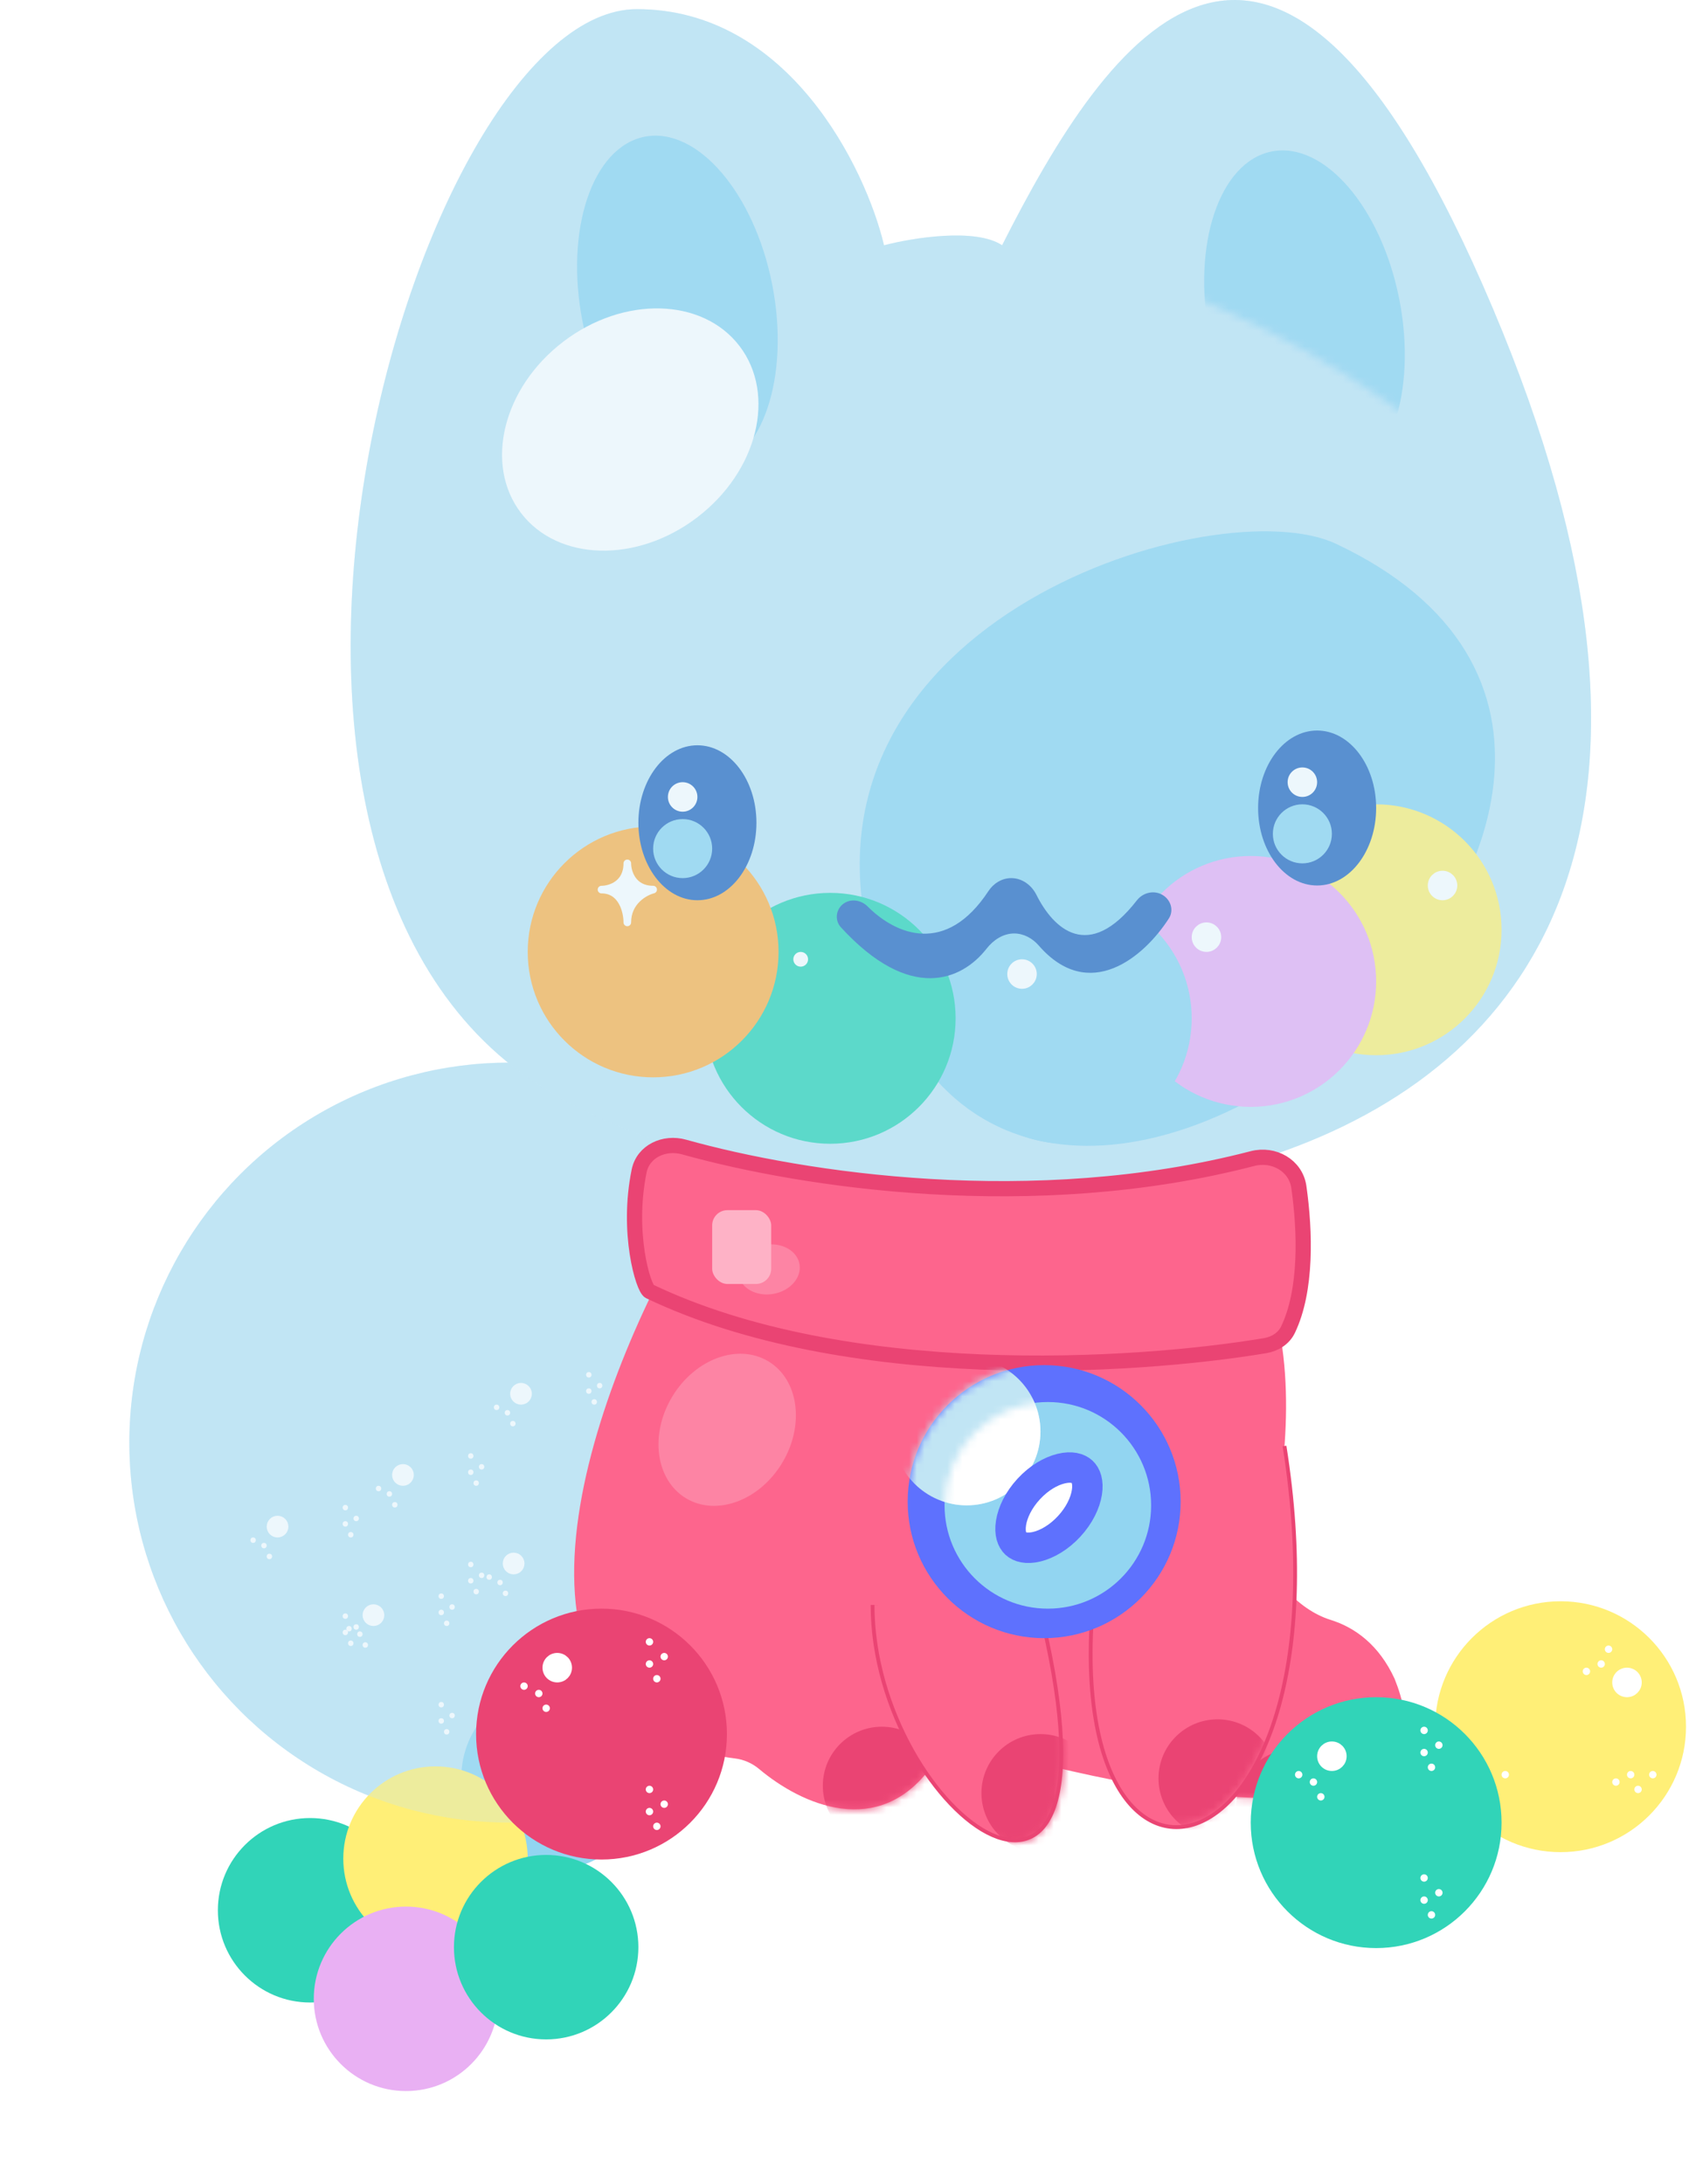 <svg width="222" height="287" viewBox="0 0 222 287" fill="none" xmlns="http://www.w3.org/2000/svg">
<circle cx="66.939" cy="189.576" r="49.939" fill="#C1E5F4"/>
<g filter="url(#filter0_dddd_1550_6618)">
<circle cx="40.757" cy="207.031" r="12.121" transform="rotate(-90 40.757 207.031)" fill="#31D4B8"/>
</g>
<circle cx="36.48" cy="200.614" r="0.926" transform="rotate(-90 36.48 200.614)" fill="white" stroke="white"/>
<circle cx="33.271" cy="202.396" r="0.357" transform="rotate(-90 33.271 202.396)" fill="white"/>
<circle cx="34.696" cy="203.109" r="0.357" transform="rotate(-90 34.696 203.109)" fill="white"/>
<circle cx="35.41" cy="204.535" r="0.357" transform="rotate(-90 35.41 204.535)" fill="white"/>
<circle cx="45.392" cy="198.118" r="0.357" transform="rotate(-90 45.392 198.118)" fill="white"/>
<circle cx="45.392" cy="200.257" r="0.357" transform="rotate(-90 45.392 200.257)" fill="white"/>
<circle cx="46.105" cy="201.683" r="0.357" transform="rotate(-90 46.105 201.683)" fill="white"/>
<circle r="0.357" transform="matrix(0 -1 -1 0 46.818 199.544)" fill="white"/>
<circle cx="45.392" cy="212.378" r="0.357" transform="rotate(-90 45.392 212.378)" fill="white"/>
<circle cx="45.392" cy="214.518" r="0.357" transform="rotate(-90 45.392 214.518)" fill="white"/>
<circle cx="46.105" cy="215.943" r="0.357" transform="rotate(-90 46.105 215.943)" fill="white"/>
<circle r="0.357" transform="matrix(0 -1 -1 0 46.818 213.805)" fill="white"/>
<g filter="url(#filter1_dddd_1550_6618)">
<circle cx="72.757" cy="189.576" r="12.121" transform="rotate(-90 72.757 189.576)" fill="#92D5F1"/>
</g>
<circle cx="68.48" cy="183.159" r="0.926" transform="rotate(-90 68.48 183.159)" fill="white" stroke="white"/>
<circle cx="65.271" cy="184.941" r="0.357" transform="rotate(-90 65.271 184.941)" fill="white"/>
<circle cx="66.696" cy="185.654" r="0.357" transform="rotate(-90 66.696 185.654)" fill="white"/>
<circle cx="67.41" cy="187.081" r="0.357" transform="rotate(-90 67.41 187.081)" fill="white"/>
<circle cx="77.392" cy="180.664" r="0.357" transform="rotate(-90 77.392 180.664)" fill="white"/>
<circle cx="77.392" cy="182.803" r="0.357" transform="rotate(-90 77.392 182.803)" fill="white"/>
<circle cx="78.105" cy="184.228" r="0.357" transform="rotate(-90 78.105 184.228)" fill="white"/>
<circle r="0.357" transform="matrix(0 -1 -1 0 78.818 182.089)" fill="white"/>
<circle cx="77.392" cy="194.924" r="0.357" transform="rotate(-90 77.392 194.924)" fill="white"/>
<circle cx="77.392" cy="197.062" r="0.357" transform="rotate(-90 77.392 197.062)" fill="white"/>
<circle cx="78.105" cy="198.489" r="0.357" transform="rotate(-90 78.105 198.489)" fill="white"/>
<circle r="0.357" transform="matrix(0 -1 -1 0 78.818 196.35)" fill="white"/>
<g filter="url(#filter2_dddd_1550_6618)">
<circle cx="57.242" cy="200.243" r="12.121" transform="rotate(-90 57.242 200.243)" fill="#FFEF77"/>
</g>
<circle cx="52.964" cy="193.825" r="0.926" transform="rotate(-90 52.964 193.825)" fill="white" stroke="white"/>
<circle cx="49.755" cy="195.608" r="0.357" transform="rotate(-90 49.755 195.608)" fill="white"/>
<circle cx="51.181" cy="196.321" r="0.357" transform="rotate(-90 51.181 196.321)" fill="white"/>
<circle cx="51.895" cy="197.747" r="0.357" transform="rotate(-90 51.895 197.747)" fill="white"/>
<circle cx="61.876" cy="191.33" r="0.357" transform="rotate(-90 61.876 191.33)" fill="white"/>
<circle cx="61.876" cy="193.469" r="0.357" transform="rotate(-90 61.876 193.469)" fill="white"/>
<circle cx="62.589" cy="194.895" r="0.357" transform="rotate(-90 62.589 194.895)" fill="white"/>
<circle r="0.357" transform="matrix(0 -1 -1 0 63.303 192.756)" fill="white"/>
<circle cx="61.876" cy="205.59" r="0.357" transform="rotate(-90 61.876 205.59)" fill="white"/>
<circle cx="61.876" cy="207.729" r="0.357" transform="rotate(-90 61.876 207.729)" fill="white"/>
<circle cx="62.589" cy="209.155" r="0.357" transform="rotate(-90 62.589 209.155)" fill="white"/>
<circle r="0.357" transform="matrix(0 -1 -1 0 63.303 207.017)" fill="white"/>
<g filter="url(#filter3_dddd_1550_6618)">
<circle cx="53.363" cy="218.667" r="12.121" transform="rotate(-90 53.363 218.667)" fill="#E9B0F3"/>
</g>
<circle cx="49.085" cy="212.25" r="0.926" transform="rotate(-90 49.085 212.25)" fill="white" stroke="white"/>
<circle cx="45.876" cy="214.032" r="0.357" transform="rotate(-90 45.876 214.032)" fill="white"/>
<circle cx="47.302" cy="214.745" r="0.357" transform="rotate(-90 47.302 214.745)" fill="white"/>
<circle cx="48.016" cy="216.171" r="0.357" transform="rotate(-90 48.016 216.171)" fill="white"/>
<circle cx="57.997" cy="209.754" r="0.357" transform="rotate(-90 57.997 209.754)" fill="white"/>
<circle cx="57.997" cy="211.893" r="0.357" transform="rotate(-90 57.997 211.893)" fill="white"/>
<circle cx="58.71" cy="213.319" r="0.357" transform="rotate(-90 58.71 213.319)" fill="white"/>
<circle r="0.357" transform="matrix(0 -1 -1 0 59.424 211.18)" fill="white"/>
<circle cx="57.997" cy="224.015" r="0.357" transform="rotate(-90 57.997 224.015)" fill="white"/>
<circle cx="57.997" cy="226.153" r="0.357" transform="rotate(-90 57.997 226.153)" fill="white"/>
<circle cx="58.71" cy="227.58" r="0.357" transform="rotate(-90 58.71 227.58)" fill="white"/>
<circle r="0.357" transform="matrix(0 -1 -1 0 59.424 225.44)" fill="white"/>
<g filter="url(#filter4_dddd_1550_6618)">
<circle cx="71.787" cy="211.879" r="12.121" transform="rotate(-90 71.787 211.879)" fill="#31D4B8"/>
</g>
<circle cx="67.51" cy="205.462" r="0.926" transform="rotate(-90 67.51 205.462)" fill="white" stroke="white"/>
<circle cx="64.301" cy="207.244" r="0.357" transform="rotate(-90 64.301 207.244)" fill="white"/>
<circle cx="65.727" cy="207.957" r="0.357" transform="rotate(-90 65.727 207.957)" fill="white"/>
<circle cx="66.441" cy="209.383" r="0.357" transform="rotate(-90 66.441 209.383)" fill="white"/>
<circle cx="76.422" cy="202.966" r="0.357" transform="rotate(-90 76.422 202.966)" fill="white"/>
<circle cx="76.422" cy="205.105" r="0.357" transform="rotate(-90 76.422 205.105)" fill="white"/>
<circle cx="77.135" cy="206.531" r="0.357" transform="rotate(-90 77.135 206.531)" fill="white"/>
<circle r="0.357" transform="matrix(0 -1 -1 0 77.849 204.392)" fill="white"/>
<circle cx="76.422" cy="217.227" r="0.357" transform="rotate(-90 76.422 217.227)" fill="white"/>
<circle cx="76.422" cy="219.365" r="0.357" transform="rotate(-90 76.422 219.365)" fill="white"/>
<circle cx="77.135" cy="220.791" r="0.357" transform="rotate(-90 77.135 220.791)" fill="white"/>
<circle r="0.357" transform="matrix(0 -1 -1 0 77.849 218.652)" fill="white"/>
<circle cx="66.939" cy="189.576" r="49.939" fill="#C1E5F4" fill-opacity="0.3"/>
<path d="M131.713 32.231C128.222 29.904 119.915 31.261 116.197 32.231C113.773 22.049 103.591 1.201 83.713 1.201C55.1 1.201 23.106 109.807 69.652 141.807C109.409 169.14 252.439 173.322 196.198 40.474C167.296 -27.794 145.45 5.08 131.713 32.231Z" fill="#C1E5F4"/>
<ellipse cx="89.037" cy="39.849" rx="12.701" ry="22.303" transform="rotate(-11.123 89.037 39.849)" fill="#92D5F1"/>
<path d="M175.607 71.462C160.09 64.159 103.851 81.118 114.281 123.826C131.923 196.068 241.543 102.492 175.607 71.462Z" fill="#92D5F1"/>
<mask id="mask0_1550_6618" style="mask-type:alpha" maskUnits="userSpaceOnUse" x="131" y="0" width="78" height="77">
<path d="M176.03 1.455C157.997 -5.51 155.182 20.364 131.909 32C172.636 38.788 199.953 65.641 207.061 76.121C213.762 40.812 198.572 10.161 176.03 1.455Z" fill="#C1E5F4"/>
</mask>
<g mask="url(#mask0_1550_6618)">
<ellipse cx="171.461" cy="41.789" rx="12.701" ry="22.303" transform="rotate(-11.123 171.461 41.789)" fill="#92D5F1"/>
</g>
<ellipse cx="82.84" cy="56.444" rx="18.071" ry="14.517" transform="rotate(-37.355 82.84 56.444)" fill="white"/>
<circle cx="180.878" cy="122.182" r="16.485" fill="#FFEF77"/>
<circle cx="189.605" cy="116.364" r="1.439" fill="white" stroke="white"/>
<circle cx="164.394" cy="128.97" r="16.485" fill="#E9B0F3"/>
<circle cx="158.575" cy="123.152" r="1.439" fill="white" stroke="white"/>
<circle cx="140.151" cy="133.818" r="16.485" fill="#92D5F1"/>
<circle cx="134.333" cy="128" r="1.439" fill="white" stroke="white"/>
<circle cx="109.121" cy="133.818" r="16.485" fill="#31D4B8"/>
<circle cx="105.242" cy="126.061" r="0.5" fill="white" stroke="white" stroke-width="0.939"/>
<circle cx="85.848" cy="125.091" r="16.485" fill="#FFB44F"/>
<g filter="url(#filter5_d_1550_6618)">
<path d="M82.454 113.455C82.454 116.213 80.192 116.903 79.061 116.903C81.776 116.903 82.454 119.776 82.454 121.213C82.454 118.454 84.717 117.19 85.848 116.903C83.133 116.903 82.454 114.604 82.454 113.455Z" fill="white"/>
<path d="M82.454 113.455C82.454 116.213 80.192 116.903 79.061 116.903C81.776 116.903 82.454 119.776 82.454 121.213C82.454 118.454 84.717 117.19 85.848 116.903C83.133 116.903 82.454 114.604 82.454 113.455Z" stroke="white" stroke-linecap="round" stroke-linejoin="round"/>
</g>
<ellipse cx="91.667" cy="108.121" rx="7.758" ry="10.182" fill="#2C6CC0"/>
<circle cx="89.727" cy="104.727" r="1.939" fill="white"/>
<circle cx="89.727" cy="111.516" r="3.879" fill="#92D5F1"/>
<ellipse cx="173.121" cy="106.182" rx="7.758" ry="10.182" fill="#2C6CC0"/>
<circle cx="171.182" cy="102.788" r="1.939" fill="white"/>
<circle cx="171.182" cy="109.576" r="3.879" fill="#92D5F1"/>
<path d="M129.918 117.099C124.357 125.564 117.788 122.877 114.036 119.115C113.145 118.221 111.693 118.038 110.734 118.86C109.839 119.627 109.726 120.984 110.523 121.853C119.619 131.776 126.409 128.842 129.677 124.661C130.569 123.519 131.855 122.667 133.304 122.667C134.556 122.667 135.711 123.309 136.533 124.254C143.139 131.849 150.369 125.787 153.639 120.685C154.308 119.639 153.904 118.293 152.851 117.635C151.721 116.928 150.243 117.27 149.425 118.322C143.092 126.473 138.471 122.08 136.225 117.591C135.587 116.315 134.345 115.394 132.918 115.394C131.698 115.394 130.588 116.079 129.918 117.099Z" fill="#2C6CC0"/>
<path d="M96.639 231.083C62.142 226.735 77.313 184.025 89.796 162.177C90.074 161.69 90.414 161.253 90.915 161.002C100.391 156.258 160.364 163.976 165.536 167.015C165.776 167.156 165.906 167.399 166.016 167.655C170.51 178.103 169.264 192.106 166.959 202.626C166.035 206.842 170.726 211.578 174.849 212.856C178.105 213.865 181.247 216.15 183.303 220.606C192.456 243.305 153.084 236.688 128.795 229.622C126.399 228.925 123.906 230.097 122.445 232.119C115.485 241.746 105.349 237.15 99.781 232.47C98.895 231.725 97.788 231.228 96.639 231.083Z" fill="#FD658D"/>
<path d="M131.713 32.231C128.222 29.904 119.915 31.261 116.197 32.231C113.773 22.049 103.591 1.201 83.713 1.201C55.1 1.201 23.106 109.807 69.652 141.807C109.409 169.14 252.439 173.322 196.198 40.474C167.296 -27.794 145.45 5.08 131.713 32.231Z" fill="#C1E5F4" fill-opacity="0.3"/>
<path d="M164.626 152.249C135.825 159.734 105.478 155.088 89.899 150.728C87.337 150.011 84.544 151.27 84.009 153.876C82.347 161.976 84.545 169.288 85.364 169.697C111.104 182.007 148.774 179.757 166.282 176.835C167.567 176.621 168.73 175.907 169.294 174.732C171.778 169.559 171.55 161.823 170.721 155.994C170.316 153.145 167.411 151.525 164.626 152.249Z" fill="#FD658D" stroke="#EA4473" stroke-width="2"/>
<ellipse cx="101.074" cy="166.814" rx="4.069" ry="3.269" transform="rotate(-9.657 101.074 166.814)" fill="white" fill-opacity="0.2"/>
<rect x="93.606" y="159.03" width="7.758" height="9.697" rx="2" fill="#FEB2C6"/>
<path d="M114.939 210.909C114.939 238.546 149.364 263.273 136.273 210.909" stroke="#EA4473"/>
<mask id="mask1_1550_6618" style="mask-type:alpha" maskUnits="userSpaceOnUse" x="75" y="159" width="110" height="79">
<path d="M96.639 231.083C62.142 226.735 77.313 184.025 89.796 162.177C90.074 161.69 90.414 161.253 90.915 161.002C100.391 156.258 160.364 163.976 165.536 167.015C165.776 167.156 165.906 167.399 166.016 167.655C170.51 178.103 169.264 192.106 166.959 202.626C166.035 206.842 170.726 211.578 174.849 212.856C178.105 213.865 181.247 216.15 183.303 220.606C192.456 243.305 153.084 236.688 128.795 229.622C126.399 228.925 123.906 230.097 122.445 232.119C115.485 241.746 105.349 237.15 99.781 232.47C98.895 231.725 97.788 231.228 96.639 231.083Z" fill="#FD658D"/>
</mask>
<g mask="url(#mask1_1550_6618)">
<circle cx="115.909" cy="234.667" r="7.758" fill="#EA4473"/>
<circle cx="170.212" cy="237.575" r="7.758" fill="#EA4473"/>
</g>
<path d="M114.939 210.909C114.939 238.546 149.364 263.273 136.273 210.909H114.939Z" fill="#FD658D"/>
<path d="M144.03 209.454C139.177 257.096 177.671 247.345 168.586 190.061" stroke="#EA4473"/>
<path d="M159.172 181.333L144.03 209.454C138.94 259.421 181.533 246.256 166.905 181.333H159.172Z" fill="#FD658D"/>
<mask id="mask2_1550_6618" style="mask-type:alpha" maskUnits="userSpaceOnUse" x="143" y="171" width="27" height="69">
<path d="M164.394 171.636C185.728 244.848 138.696 261.818 144.03 209.454L164.394 171.636Z" fill="#FD658D"/>
</mask>
<g mask="url(#mask2_1550_6618)">
<circle cx="160.03" cy="233.697" r="7.758" fill="#EA4473"/>
</g>
<mask id="mask3_1550_6618" style="mask-type:alpha" maskUnits="userSpaceOnUse" x="114" y="210" width="26" height="33">
<path d="M114.939 210.909C114.939 238.546 149.364 263.273 136.273 210.909H114.939Z" fill="#C4C4C4" stroke="#EA4473"/>
</mask>
<g mask="url(#mask3_1550_6618)">
<circle cx="136.758" cy="235.636" r="7.758" fill="#EA4473"/>
</g>
<circle cx="137.242" cy="197.333" r="17.939" fill="#5E71FE"/>
<circle cx="137.727" cy="197.818" r="13.576" fill="#92D5F1"/>
<mask id="mask4_1550_6618" style="mask-type:alpha" maskUnits="userSpaceOnUse" x="119" y="179" width="37" height="37">
<circle cx="137.242" cy="197.333" r="17.939" fill="#5E71FE"/>
</mask>
<g mask="url(#mask4_1550_6618)">
<circle cx="127.06" cy="188.121" r="9.697" fill="#C1E5F4"/>
</g>
<mask id="mask5_1550_6618" style="mask-type:alpha" maskUnits="userSpaceOnUse" x="124" y="184" width="28" height="28">
<circle cx="137.727" cy="197.818" r="13.576" fill="#92D5F1"/>
</mask>
<g mask="url(#mask5_1550_6618)">
<circle cx="127.06" cy="188.121" r="9.697" fill="white"/>
</g>
<path d="M140.532 200.577C139.185 202.037 137.629 202.926 136.281 203.253C134.918 203.583 134.011 203.304 133.515 202.847C133.02 202.389 132.669 201.508 132.889 200.122C133.106 198.753 133.867 197.131 135.215 195.67C136.562 194.21 138.118 193.321 139.465 192.995C140.829 192.664 141.736 192.943 142.231 193.401C142.727 193.858 143.078 194.739 142.858 196.125C142.641 197.494 141.88 199.117 140.532 200.577Z" fill="white" stroke="#5E71FE" stroke-width="4"/>
<circle cx="205.122" cy="226.909" r="16.485" fill="#FFEF77"/>
<circle cx="213.849" cy="221.091" r="1.439" fill="white" stroke="white"/>
<circle cx="211.424" cy="216.727" r="0.485" fill="white"/>
<circle cx="210.455" cy="218.666" r="0.485" fill="white"/>
<circle cx="208.516" cy="219.636" r="0.485" fill="white"/>
<circle cx="217.243" cy="233.212" r="0.485" fill="white"/>
<circle cx="214.333" cy="233.212" r="0.485" fill="white"/>
<circle cx="212.394" cy="234.182" r="0.485" fill="white"/>
<circle r="0.485" transform="matrix(1 0 0 -1 215.303 235.151)" fill="white"/>
<circle cx="197.849" cy="233.212" r="0.485" fill="white"/>
<circle cx="194.94" cy="233.212" r="0.485" fill="white"/>
<circle cx="193" cy="234.182" r="0.485" fill="white"/>
<circle r="0.485" transform="matrix(1 0 0 -1 195.91 235.151)" fill="white"/>
<circle cx="180.879" cy="239.515" r="16.485" transform="rotate(-90 180.879 239.515)" fill="#31D4B8"/>
<circle cx="175.061" cy="230.788" r="1.439" transform="rotate(-90 175.061 230.788)" fill="white" stroke="white"/>
<circle cx="170.698" cy="233.212" r="0.485" transform="rotate(-90 170.698 233.212)" fill="white"/>
<circle cx="172.637" cy="234.182" r="0.485" transform="rotate(-90 172.637 234.182)" fill="white"/>
<circle cx="173.607" cy="236.121" r="0.485" transform="rotate(-90 173.607 236.121)" fill="white"/>
<circle cx="187.182" cy="227.394" r="0.485" transform="rotate(-90 187.182 227.394)" fill="white"/>
<circle cx="187.182" cy="230.303" r="0.485" transform="rotate(-90 187.182 230.303)" fill="white"/>
<circle cx="188.152" cy="232.242" r="0.485" transform="rotate(-90 188.152 232.242)" fill="white"/>
<circle r="0.485" transform="matrix(0 -1 -1 0 189.122 229.334)" fill="white"/>
<circle cx="187.182" cy="246.788" r="0.485" transform="rotate(-90 187.182 246.788)" fill="white"/>
<circle cx="187.182" cy="249.697" r="0.485" transform="rotate(-90 187.182 249.697)" fill="white"/>
<circle cx="188.152" cy="251.636" r="0.485" transform="rotate(-90 188.152 251.636)" fill="white"/>
<circle r="0.485" transform="matrix(0 -1 -1 0 189.122 248.727)" fill="white"/>
<circle cx="79.061" cy="227.878" r="16.485" transform="rotate(-90 79.061 227.878)" fill="#EA4473"/>
<circle cx="73.243" cy="219.151" r="1.439" transform="rotate(-90 73.243 219.151)" fill="white" stroke="white"/>
<circle cx="68.879" cy="221.575" r="0.485" transform="rotate(-90 68.879 221.575)" fill="white"/>
<circle cx="70.819" cy="222.545" r="0.485" transform="rotate(-90 70.819 222.545)" fill="white"/>
<circle cx="71.789" cy="224.484" r="0.485" transform="rotate(-90 71.789 224.484)" fill="white"/>
<circle cx="85.365" cy="215.757" r="0.485" transform="rotate(-90 85.365 215.757)" fill="white"/>
<circle cx="85.365" cy="218.667" r="0.485" transform="rotate(-90 85.365 218.667)" fill="white"/>
<circle cx="86.335" cy="220.605" r="0.485" transform="rotate(-90 86.335 220.605)" fill="white"/>
<circle r="0.485" transform="matrix(0 -1 -1 0 87.303 217.697)" fill="white"/>
<circle cx="85.365" cy="235.151" r="0.485" transform="rotate(-90 85.365 235.151)" fill="white"/>
<circle cx="85.365" cy="238.06" r="0.485" transform="rotate(-90 85.365 238.06)" fill="white"/>
<circle cx="86.335" cy="240" r="0.485" transform="rotate(-90 86.335 240)" fill="white"/>
<circle r="0.485" transform="matrix(0 -1 -1 0 87.303 237.09)" fill="white"/>
<ellipse cx="95.581" cy="187.892" rx="10.501" ry="8.436" transform="rotate(-58.972 95.581 187.892)" fill="white" fill-opacity="0.2"/>
<defs>
<filter id="filter0_dddd_1550_6618" x="-3.364" y="186.91" width="88.242" height="88.242" filterUnits="userSpaceOnUse" color-interpolation-filters="sRGB">
<feFlood flood-opacity="0" result="BackgroundImageFix"/>
<feColorMatrix in="SourceAlpha" type="matrix" values="0 0 0 0 0 0 0 0 0 0 0 0 0 0 0 0 0 0 127 0" result="hardAlpha"/>
<feOffset/>
<feGaussianBlur stdDeviation="0.5"/>
<feColorMatrix type="matrix" values="0 0 0 0 0.157 0 0 0 0 0.161 0 0 0 0 0.282 0 0 0 0.04 0"/>
<feBlend mode="normal" in2="BackgroundImageFix" result="effect1_dropShadow_1550_6618"/>
<feColorMatrix in="SourceAlpha" type="matrix" values="0 0 0 0 0 0 0 0 0 0 0 0 0 0 0 0 0 0 127 0" result="hardAlpha"/>
<feOffset dy="4"/>
<feGaussianBlur stdDeviation="4"/>
<feColorMatrix type="matrix" values="0 0 0 0 0.157 0 0 0 0 0.161 0 0 0 0 0.282 0 0 0 0.04 0"/>
<feBlend mode="normal" in2="effect1_dropShadow_1550_6618" result="effect2_dropShadow_1550_6618"/>
<feColorMatrix in="SourceAlpha" type="matrix" values="0 0 0 0 0 0 0 0 0 0 0 0 0 0 0 0 0 0 127 0" result="hardAlpha"/>
<feOffset dy="16"/>
<feGaussianBlur stdDeviation="12"/>
<feColorMatrix type="matrix" values="0 0 0 0 0.157 0 0 0 0 0.161 0 0 0 0 0.282 0 0 0 0.04 0"/>
<feBlend mode="normal" in2="effect2_dropShadow_1550_6618" result="effect3_dropShadow_1550_6618"/>
<feColorMatrix in="SourceAlpha" type="matrix" values="0 0 0 0 0 0 0 0 0 0 0 0 0 0 0 0 0 0 127 0" result="hardAlpha"/>
<feOffset dy="24"/>
<feGaussianBlur stdDeviation="16"/>
<feColorMatrix type="matrix" values="0 0 0 0 0.157 0 0 0 0 0.161 0 0 0 0 0.282 0 0 0 0.04 0"/>
<feBlend mode="normal" in2="effect3_dropShadow_1550_6618" result="effect4_dropShadow_1550_6618"/>
<feBlend mode="normal" in="SourceGraphic" in2="effect4_dropShadow_1550_6618" result="shape"/>
</filter>
<filter id="filter1_dddd_1550_6618" x="28.636" y="169.455" width="88.242" height="88.242" filterUnits="userSpaceOnUse" color-interpolation-filters="sRGB">
<feFlood flood-opacity="0" result="BackgroundImageFix"/>
<feColorMatrix in="SourceAlpha" type="matrix" values="0 0 0 0 0 0 0 0 0 0 0 0 0 0 0 0 0 0 127 0" result="hardAlpha"/>
<feOffset/>
<feGaussianBlur stdDeviation="0.5"/>
<feColorMatrix type="matrix" values="0 0 0 0 0.157 0 0 0 0 0.161 0 0 0 0 0.282 0 0 0 0.04 0"/>
<feBlend mode="normal" in2="BackgroundImageFix" result="effect1_dropShadow_1550_6618"/>
<feColorMatrix in="SourceAlpha" type="matrix" values="0 0 0 0 0 0 0 0 0 0 0 0 0 0 0 0 0 0 127 0" result="hardAlpha"/>
<feOffset dy="4"/>
<feGaussianBlur stdDeviation="4"/>
<feColorMatrix type="matrix" values="0 0 0 0 0.157 0 0 0 0 0.161 0 0 0 0 0.282 0 0 0 0.04 0"/>
<feBlend mode="normal" in2="effect1_dropShadow_1550_6618" result="effect2_dropShadow_1550_6618"/>
<feColorMatrix in="SourceAlpha" type="matrix" values="0 0 0 0 0 0 0 0 0 0 0 0 0 0 0 0 0 0 127 0" result="hardAlpha"/>
<feOffset dy="16"/>
<feGaussianBlur stdDeviation="12"/>
<feColorMatrix type="matrix" values="0 0 0 0 0.157 0 0 0 0 0.161 0 0 0 0 0.282 0 0 0 0.04 0"/>
<feBlend mode="normal" in2="effect2_dropShadow_1550_6618" result="effect3_dropShadow_1550_6618"/>
<feColorMatrix in="SourceAlpha" type="matrix" values="0 0 0 0 0 0 0 0 0 0 0 0 0 0 0 0 0 0 127 0" result="hardAlpha"/>
<feOffset dy="24"/>
<feGaussianBlur stdDeviation="16"/>
<feColorMatrix type="matrix" values="0 0 0 0 0.157 0 0 0 0 0.161 0 0 0 0 0.282 0 0 0 0.04 0"/>
<feBlend mode="normal" in2="effect3_dropShadow_1550_6618" result="effect4_dropShadow_1550_6618"/>
<feBlend mode="normal" in="SourceGraphic" in2="effect4_dropShadow_1550_6618" result="shape"/>
</filter>
<filter id="filter2_dddd_1550_6618" x="13.121" y="180.122" width="88.242" height="88.242" filterUnits="userSpaceOnUse" color-interpolation-filters="sRGB">
<feFlood flood-opacity="0" result="BackgroundImageFix"/>
<feColorMatrix in="SourceAlpha" type="matrix" values="0 0 0 0 0 0 0 0 0 0 0 0 0 0 0 0 0 0 127 0" result="hardAlpha"/>
<feOffset/>
<feGaussianBlur stdDeviation="0.5"/>
<feColorMatrix type="matrix" values="0 0 0 0 0.157 0 0 0 0 0.161 0 0 0 0 0.282 0 0 0 0.04 0"/>
<feBlend mode="normal" in2="BackgroundImageFix" result="effect1_dropShadow_1550_6618"/>
<feColorMatrix in="SourceAlpha" type="matrix" values="0 0 0 0 0 0 0 0 0 0 0 0 0 0 0 0 0 0 127 0" result="hardAlpha"/>
<feOffset dy="4"/>
<feGaussianBlur stdDeviation="4"/>
<feColorMatrix type="matrix" values="0 0 0 0 0.157 0 0 0 0 0.161 0 0 0 0 0.282 0 0 0 0.04 0"/>
<feBlend mode="normal" in2="effect1_dropShadow_1550_6618" result="effect2_dropShadow_1550_6618"/>
<feColorMatrix in="SourceAlpha" type="matrix" values="0 0 0 0 0 0 0 0 0 0 0 0 0 0 0 0 0 0 127 0" result="hardAlpha"/>
<feOffset dy="16"/>
<feGaussianBlur stdDeviation="12"/>
<feColorMatrix type="matrix" values="0 0 0 0 0.157 0 0 0 0 0.161 0 0 0 0 0.282 0 0 0 0.04 0"/>
<feBlend mode="normal" in2="effect2_dropShadow_1550_6618" result="effect3_dropShadow_1550_6618"/>
<feColorMatrix in="SourceAlpha" type="matrix" values="0 0 0 0 0 0 0 0 0 0 0 0 0 0 0 0 0 0 127 0" result="hardAlpha"/>
<feOffset dy="24"/>
<feGaussianBlur stdDeviation="16"/>
<feColorMatrix type="matrix" values="0 0 0 0 0.157 0 0 0 0 0.161 0 0 0 0 0.282 0 0 0 0.04 0"/>
<feBlend mode="normal" in2="effect3_dropShadow_1550_6618" result="effect4_dropShadow_1550_6618"/>
<feBlend mode="normal" in="SourceGraphic" in2="effect4_dropShadow_1550_6618" result="shape"/>
</filter>
<filter id="filter3_dddd_1550_6618" x="9.242" y="198.546" width="88.242" height="88.242" filterUnits="userSpaceOnUse" color-interpolation-filters="sRGB">
<feFlood flood-opacity="0" result="BackgroundImageFix"/>
<feColorMatrix in="SourceAlpha" type="matrix" values="0 0 0 0 0 0 0 0 0 0 0 0 0 0 0 0 0 0 127 0" result="hardAlpha"/>
<feOffset/>
<feGaussianBlur stdDeviation="0.5"/>
<feColorMatrix type="matrix" values="0 0 0 0 0.157 0 0 0 0 0.161 0 0 0 0 0.282 0 0 0 0.04 0"/>
<feBlend mode="normal" in2="BackgroundImageFix" result="effect1_dropShadow_1550_6618"/>
<feColorMatrix in="SourceAlpha" type="matrix" values="0 0 0 0 0 0 0 0 0 0 0 0 0 0 0 0 0 0 127 0" result="hardAlpha"/>
<feOffset dy="4"/>
<feGaussianBlur stdDeviation="4"/>
<feColorMatrix type="matrix" values="0 0 0 0 0.157 0 0 0 0 0.161 0 0 0 0 0.282 0 0 0 0.04 0"/>
<feBlend mode="normal" in2="effect1_dropShadow_1550_6618" result="effect2_dropShadow_1550_6618"/>
<feColorMatrix in="SourceAlpha" type="matrix" values="0 0 0 0 0 0 0 0 0 0 0 0 0 0 0 0 0 0 127 0" result="hardAlpha"/>
<feOffset dy="16"/>
<feGaussianBlur stdDeviation="12"/>
<feColorMatrix type="matrix" values="0 0 0 0 0.157 0 0 0 0 0.161 0 0 0 0 0.282 0 0 0 0.04 0"/>
<feBlend mode="normal" in2="effect2_dropShadow_1550_6618" result="effect3_dropShadow_1550_6618"/>
<feColorMatrix in="SourceAlpha" type="matrix" values="0 0 0 0 0 0 0 0 0 0 0 0 0 0 0 0 0 0 127 0" result="hardAlpha"/>
<feOffset dy="24"/>
<feGaussianBlur stdDeviation="16"/>
<feColorMatrix type="matrix" values="0 0 0 0 0.157 0 0 0 0 0.161 0 0 0 0 0.282 0 0 0 0.04 0"/>
<feBlend mode="normal" in2="effect3_dropShadow_1550_6618" result="effect4_dropShadow_1550_6618"/>
<feBlend mode="normal" in="SourceGraphic" in2="effect4_dropShadow_1550_6618" result="shape"/>
</filter>
<filter id="filter4_dddd_1550_6618" x="27.666" y="191.758" width="88.242" height="88.242" filterUnits="userSpaceOnUse" color-interpolation-filters="sRGB">
<feFlood flood-opacity="0" result="BackgroundImageFix"/>
<feColorMatrix in="SourceAlpha" type="matrix" values="0 0 0 0 0 0 0 0 0 0 0 0 0 0 0 0 0 0 127 0" result="hardAlpha"/>
<feOffset/>
<feGaussianBlur stdDeviation="0.5"/>
<feColorMatrix type="matrix" values="0 0 0 0 0.157 0 0 0 0 0.161 0 0 0 0 0.282 0 0 0 0.04 0"/>
<feBlend mode="normal" in2="BackgroundImageFix" result="effect1_dropShadow_1550_6618"/>
<feColorMatrix in="SourceAlpha" type="matrix" values="0 0 0 0 0 0 0 0 0 0 0 0 0 0 0 0 0 0 127 0" result="hardAlpha"/>
<feOffset dy="4"/>
<feGaussianBlur stdDeviation="4"/>
<feColorMatrix type="matrix" values="0 0 0 0 0.157 0 0 0 0 0.161 0 0 0 0 0.282 0 0 0 0.04 0"/>
<feBlend mode="normal" in2="effect1_dropShadow_1550_6618" result="effect2_dropShadow_1550_6618"/>
<feColorMatrix in="SourceAlpha" type="matrix" values="0 0 0 0 0 0 0 0 0 0 0 0 0 0 0 0 0 0 127 0" result="hardAlpha"/>
<feOffset dy="16"/>
<feGaussianBlur stdDeviation="12"/>
<feColorMatrix type="matrix" values="0 0 0 0 0.157 0 0 0 0 0.161 0 0 0 0 0.282 0 0 0 0.04 0"/>
<feBlend mode="normal" in2="effect2_dropShadow_1550_6618" result="effect3_dropShadow_1550_6618"/>
<feColorMatrix in="SourceAlpha" type="matrix" values="0 0 0 0 0 0 0 0 0 0 0 0 0 0 0 0 0 0 127 0" result="hardAlpha"/>
<feOffset dy="24"/>
<feGaussianBlur stdDeviation="16"/>
<feColorMatrix type="matrix" values="0 0 0 0 0.157 0 0 0 0 0.161 0 0 0 0 0.282 0 0 0 0.04 0"/>
<feBlend mode="normal" in2="effect3_dropShadow_1550_6618" result="effect4_dropShadow_1550_6618"/>
<feBlend mode="normal" in="SourceGraphic" in2="effect4_dropShadow_1550_6618" result="shape"/>
</filter>
<filter id="filter5_d_1550_6618" x="76.361" y="110.755" width="12.188" height="13.158" filterUnits="userSpaceOnUse" color-interpolation-filters="sRGB">
<feFlood flood-opacity="0" result="BackgroundImageFix"/>
<feColorMatrix in="SourceAlpha" type="matrix" values="0 0 0 0 0 0 0 0 0 0 0 0 0 0 0 0 0 0 127 0" result="hardAlpha"/>
<feMorphology radius="0.2" operator="dilate" in="SourceAlpha" result="effect1_dropShadow_1550_6618"/>
<feOffset/>
<feGaussianBlur stdDeviation="1"/>
<feColorMatrix type="matrix" values="0 0 0 0 1 0 0 0 0 1 0 0 0 0 1 0 0 0 1 0"/>
<feBlend mode="normal" in2="BackgroundImageFix" result="effect1_dropShadow_1550_6618"/>
<feBlend mode="normal" in="SourceGraphic" in2="effect1_dropShadow_1550_6618" result="shape"/>
</filter>
</defs>
</svg>
